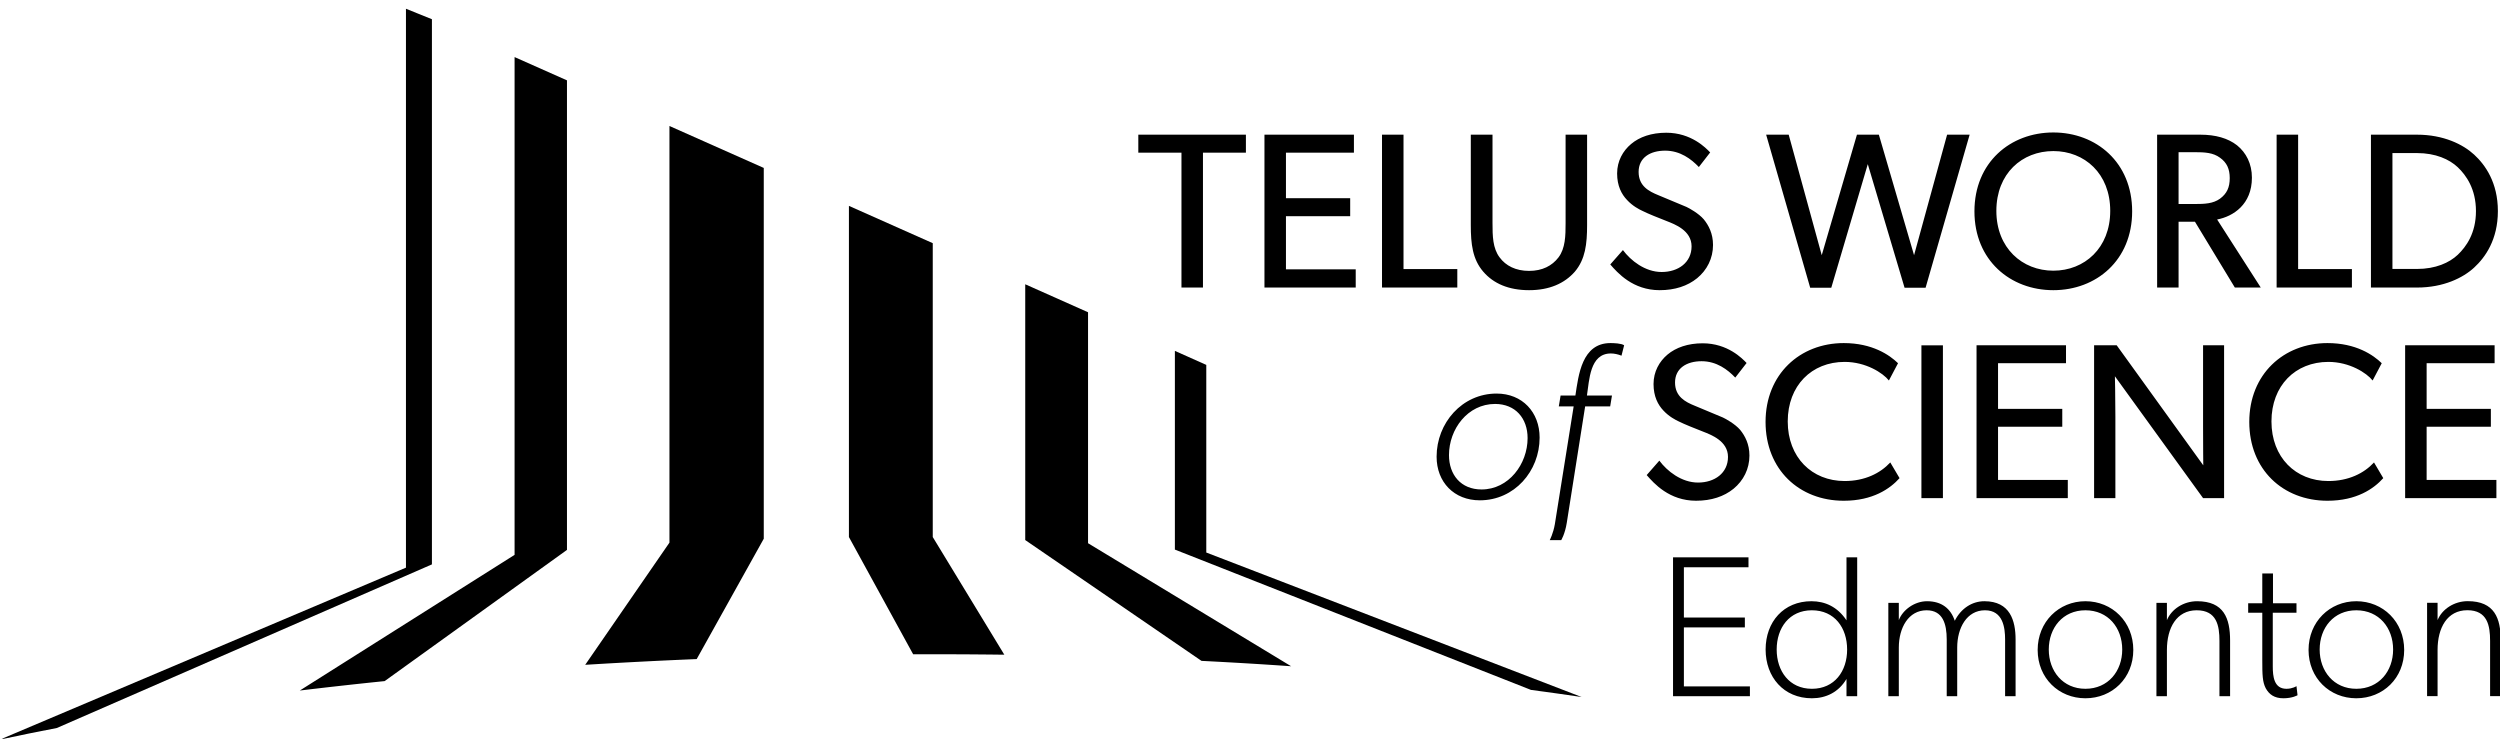 <svg xmlns="http://www.w3.org/2000/svg" width="496" height="110pt" viewBox="0 0 372 110"><defs><clipPath id="a"><path d="M179 44h6.406v8H179zm0 0"/></clipPath><clipPath id="b"><path d="M0 .816h33v54.125H0zm0 0"/></clipPath></defs><path d="M185.391 22.715h-6.39v20.072h-3.199V22.715h-6.421V20.04h16.01v2.674m16.34 20.073h-13.58V20.04h13.313v2.674H191.35v6.782h9.558v2.673h-9.558v7.912h10.381v2.705m15.117.001h-11.205V20.04h3.2v20.001h8.005v2.745m19.312-9.298c0 2.838-.267 5.08-1.812 6.923-1.553 1.78-3.826 2.768-6.821 2.768-3.035 0-5.309-.988-6.83-2.768-1.576-1.843-1.842-4.085-1.842-6.923V20.04h3.23v13.15c0 1.913.032 3.755 1.059 5.112.917 1.246 2.399 2.007 4.383 2.007 1.975 0 3.426-.76 4.375-2.007 1.027-1.357 1.058-3.23 1.058-5.112V20.04h3.2v13.447m16.37 7.912c-1.419 1.152-3.3 1.78-5.574 1.78-3.983 0-6.257-2.572-7.347-3.827l1.882-2.14c1.152 1.552 3.293 3.262 5.763 3.262 2.47 0 4.453-1.412 4.453-3.819 0-2.375-2.54-3.3-3.693-3.755-1.184-.463-2.768-1.09-3.622-1.521-.494-.228-1.459-.722-2.282-1.616-.823-.854-1.482-2.109-1.482-3.951 0-1.85.863-3.364 2.078-4.383 1.254-1.059 3.034-1.678 5.238-1.678 3.724 0 5.903 2.274 6.53 2.932l-1.685 2.172c-1.121-1.184-2.768-2.438-5.01-2.438-2.243 0-3.952 1.05-3.952 3.16 0 2.116 1.545 2.9 2.933 3.465l4.186 1.748c.424.197 1.812.957 2.572 1.843.722.886 1.38 2.11 1.38 3.818 0 1.984-.886 3.733-2.368 4.948m40.552-21.358l-6.555 22.777H283.4l-5.473-18.394-5.434 18.394h-3.136l-6.555-22.777h3.356l4.916 17.931 5.238-17.931h3.262l5.237 17.931 4.916-17.931h3.356m12.45 2.439c-4.65 0-8.476 3.332-8.476 8.899 0 5.535 3.858 8.899 8.476 8.899 4.641 0 8.468-3.364 8.468-8.9 0-5.566-3.827-8.899-8.468-8.899zm0 20.699c-6.398 0-11.738-4.446-11.738-11.73 0-7.284 5.34-11.737 11.738-11.737 6.39 0 11.73 4.453 11.73 11.737s-5.34 11.73-11.73 11.73m24.8-19.712c-1.02-.752-2.235-.823-3.819-.823h-2.344v7.715h2.344c1.584 0 2.8-.062 3.819-.792 1.027-.76 1.45-1.678 1.45-3.065 0-1.349-.423-2.305-1.45-3.035zm6.068 19.32h-3.857l-5.936-9.793h-2.438v9.793h-3.191V20.04h6.421c2.274 0 4.124.525 5.473 1.584 1.349 1.09 2.211 2.736 2.211 4.814 0 3.983-2.776 5.763-5.175 6.225l6.492 10.123m13.564.001h-11.204V20.04h3.2v20.001h8.004v2.745m15.752-17.899c-1.254-1.184-3.3-2.11-6.068-2.11h-3.654V40.02h3.654c2.767 0 4.814-.925 6.068-2.11 1.247-1.191 2.705-3.198 2.705-6.5 0-3.292-1.458-5.339-2.705-6.522zm2.439 14.928c-1.647 1.521-4.548 2.972-8.507 2.972h-6.853V20.04h6.853c3.96 0 6.86 1.45 8.507 2.972 1.646 1.513 3.528 4.147 3.528 8.397 0 4.257-1.882 6.892-3.528 8.405M222.47 60.107c-4.086 0-6.861 3.755-6.861 7.613 0 2.932 1.78 5.112 4.845 5.112 4.054 0 6.853-3.795 6.853-7.645 0-2.932-1.811-5.08-4.838-5.08zm-2.274 14.34c-3.827 0-6.43-2.705-6.43-6.492 0-5.01 3.787-9.393 8.93-9.393 3.827 0 6.399 2.768 6.399 6.555 0 5.01-3.764 9.33-8.9 9.33m10.405 5.927s.525-.987.76-2.367l2.8-17.532h-2.211l.266-1.615h2.203c.463-3.034.957-7.81 5.214-7.81.455 0 1.647.032 2.039.33l-.392 1.545c-.494-.197-1.058-.33-1.584-.33-3.16 0-3.199 4.022-3.56 6.265h3.725l-.267 1.615h-3.724l-2.736 17.336c-.26 1.646-.824 2.563-.824 2.563H230.6m27.348-7.644c-1.419 1.152-3.3 1.78-5.575 1.78-3.983 0-6.256-2.572-7.346-3.819l1.882-2.148c1.152 1.552 3.293 3.262 5.762 3.262 2.47 0 4.454-1.412 4.454-3.819 0-2.375-2.54-3.3-3.693-3.755-1.184-.463-2.768-1.09-3.63-1.521-.486-.228-1.45-.722-2.274-1.608-.823-.862-1.482-2.109-1.482-3.96 0-1.842.863-3.363 2.078-4.382 1.254-1.05 3.034-1.678 5.237-1.678 3.725 0 5.904 2.274 6.532 2.932l-1.686 2.172c-1.121-1.184-2.768-2.438-5.01-2.438-2.235 0-3.952 1.058-3.952 3.167 0 2.11 1.552 2.901 2.932 3.458l4.187 1.749c.424.196 1.812.956 2.572 1.842.721.894 1.38 2.11 1.38 3.826 0 1.976-.886 3.725-2.368 4.94m24.706-1.584c-1.42 1.584-3.983 3.364-8.303 3.364-6.626 0-11.636-4.642-11.636-11.73s5.112-11.73 11.636-11.73c4.25 0 6.821 1.773 8.076 2.996l-1.357 2.571c-.886-1.12-3.426-2.767-6.586-2.767-4.908 0-8.468 3.528-8.468 8.86 0 5.339 3.591 8.867 8.468 8.867 2.995 0 5.3-1.152 6.79-2.767l1.38 2.336m3.254-19.766h3.199v22.738h-3.2zm21.781 22.738h-13.58V51.38h13.313v2.666h-10.114v6.79h9.558V63.5h-9.558v7.912h10.38v2.705m23.256.001h-3.128L314.698 55.99s.071 3.066.071 6.03v12.098h-3.167V51.38h3.363l12.882 17.86s-.031-2.806-.031-5.801v-12.06h3.128v22.739m23.686-2.972c-1.418 1.584-3.982 3.364-8.303 3.364-6.625 0-11.635-4.642-11.635-11.73s5.112-11.73 11.635-11.73c4.25 0 6.822 1.773 8.076 2.996l-1.356 2.571c-.886-1.12-3.426-2.767-6.586-2.767-4.916 0-8.468 3.528-8.468 8.86 0 5.339 3.59 8.867 8.468 8.867 2.995 0 5.308-1.152 6.79-2.767l1.38 2.336m16.833 2.972h-13.58V51.38h13.314v2.666h-10.115v6.79h9.558V63.5h-9.558v7.912h10.381v2.705m-111.077 29.481h-11.44V82.931h11.228v1.474h-9.613v7.487h9.072v1.467h-9.072v8.773h9.825v1.466m9.22-1.105c3.387 0 5.245-2.635 5.245-5.841 0-3.23-1.858-5.842-5.245-5.842-3.356 0-5.237 2.611-5.237 5.842 0 3.206 1.881 5.84 5.237 5.84zm-.063-13.031c2.008 0 3.866.815 5.214 2.846V82.93h1.592v20.667h-1.592v-2.571c-1.168 1.975-3.05 2.877-5.15 2.877-4.196 0-6.885-3.152-6.885-7.252 0-4.132 2.69-7.19 6.821-7.19m30.375 14.137h-1.56v-8.444c0-1.733-.298-4.344-2.996-4.344-2.697 0-4.131 2.611-4.131 5.544v7.244h-1.56v-8.444c0-2.336-.597-4.344-2.996-4.344-2.697 0-4.132 2.611-4.132 5.544v7.244h-1.56V89.705h1.56v2.572c.572-1.522 2.337-2.815 4.195-2.815 2.187 0 3.536 1.105 4.132 2.909.902-1.804 2.548-2.91 4.406-2.91 3.834 0 4.642 2.91 4.642 5.693v8.444m10.389-12.788c-3.356 0-5.45 2.611-5.45 5.842 0 3.206 2.094 5.84 5.45 5.84 3.387 0 5.48-2.634 5.48-5.84 0-3.23-2.093-5.842-5.48-5.842zm0 13.094c-3.952 0-7.104-2.995-7.104-7.19 0-4.194 3.152-7.252 7.104-7.252 3.983 0 7.127 3.058 7.127 7.252 0 4.195-3.144 7.19-7.127 7.19m21.53-.306h-1.584v-8.232c0-2.25-.392-4.556-3.387-4.556s-4.43 2.611-4.43 5.904v6.884h-1.56V89.705h1.56v2.572c.682-1.647 2.486-2.815 4.493-2.815 3.983 0 4.908 2.548 4.908 5.841v8.295m10.036-.148s-.753.454-2.101.454c-1.349 0-2.125-.572-2.635-1.497-.478-.933-.51-1.953-.51-4.195V91.17h-2.1v-1.403h2.1V85.33h1.592v4.438h3.497v1.403h-3.528v7.966c0 1.529.18 3.356 2.038 3.356.894 0 1.49-.392 1.49-.392l.157 1.348m8.742-12.639c-3.356 0-5.449 2.611-5.449 5.842 0 3.206 2.093 5.84 5.45 5.84 3.386 0 5.48-2.634 5.48-5.84 0-3.23-2.094-5.842-5.48-5.842zm0 13.094c-3.951 0-7.103-2.995-7.103-7.19 0-4.194 3.152-7.252 7.103-7.252 3.983 0 7.127 3.058 7.127 7.252 0 4.195-3.144 7.19-7.127 7.19" fill="#000"/><g clip-path="url(#a)" transform="translate(0 -.337) scale(2.007)"><path d="M185.406 51.781h-.789V47.68c0-1.121-.195-2.27-1.687-2.27-1.493 0-2.207 1.3-2.207 2.942v3.43h-.778v-6.923h.778v1.282c.34-.82 1.238-1.403 2.238-1.403 1.984 0 2.445 1.27 2.445 2.91v4.133" fill="#000"/></g><g clip-path="url(#b)" transform="translate(0 -.337) scale(2.007)"><path d="M4.219 54.14l27.804-12.128V1.594L30.098.816v41.438L0 55c1.367-.297 2.777-.578 4.219-.86" fill="#000"/></g><path d="M57.236 101.348l27.129-19.523V11.957L76.57 8.492v74.07l-31.958 20.19c4.124-.494 8.335-.965 12.623-1.404m46.434-3.278l9.98-17.907V24.988l-14.034-6.24v61.995L87.078 98.925a834.28 834.28 0 0116.59-.854m45.774-.651l-10.648-17.508V36.185l-12.474-5.551v49.278l9.558 17.445c4.57-.015 9.095.008 13.564.063m42.676 1.717L161.901 80.83V46.464l-9.346-4.164v38.06l26.227 17.978c4.524.228 8.97.494 13.336.8" fill="#000"/><path d="M235.344 103.716l-55.849-21.499v-27.92l-4.673-2.086v29.567l52.987 20.88c2.564.344 5.073.69 7.535 1.058" fill="#000"/></svg>